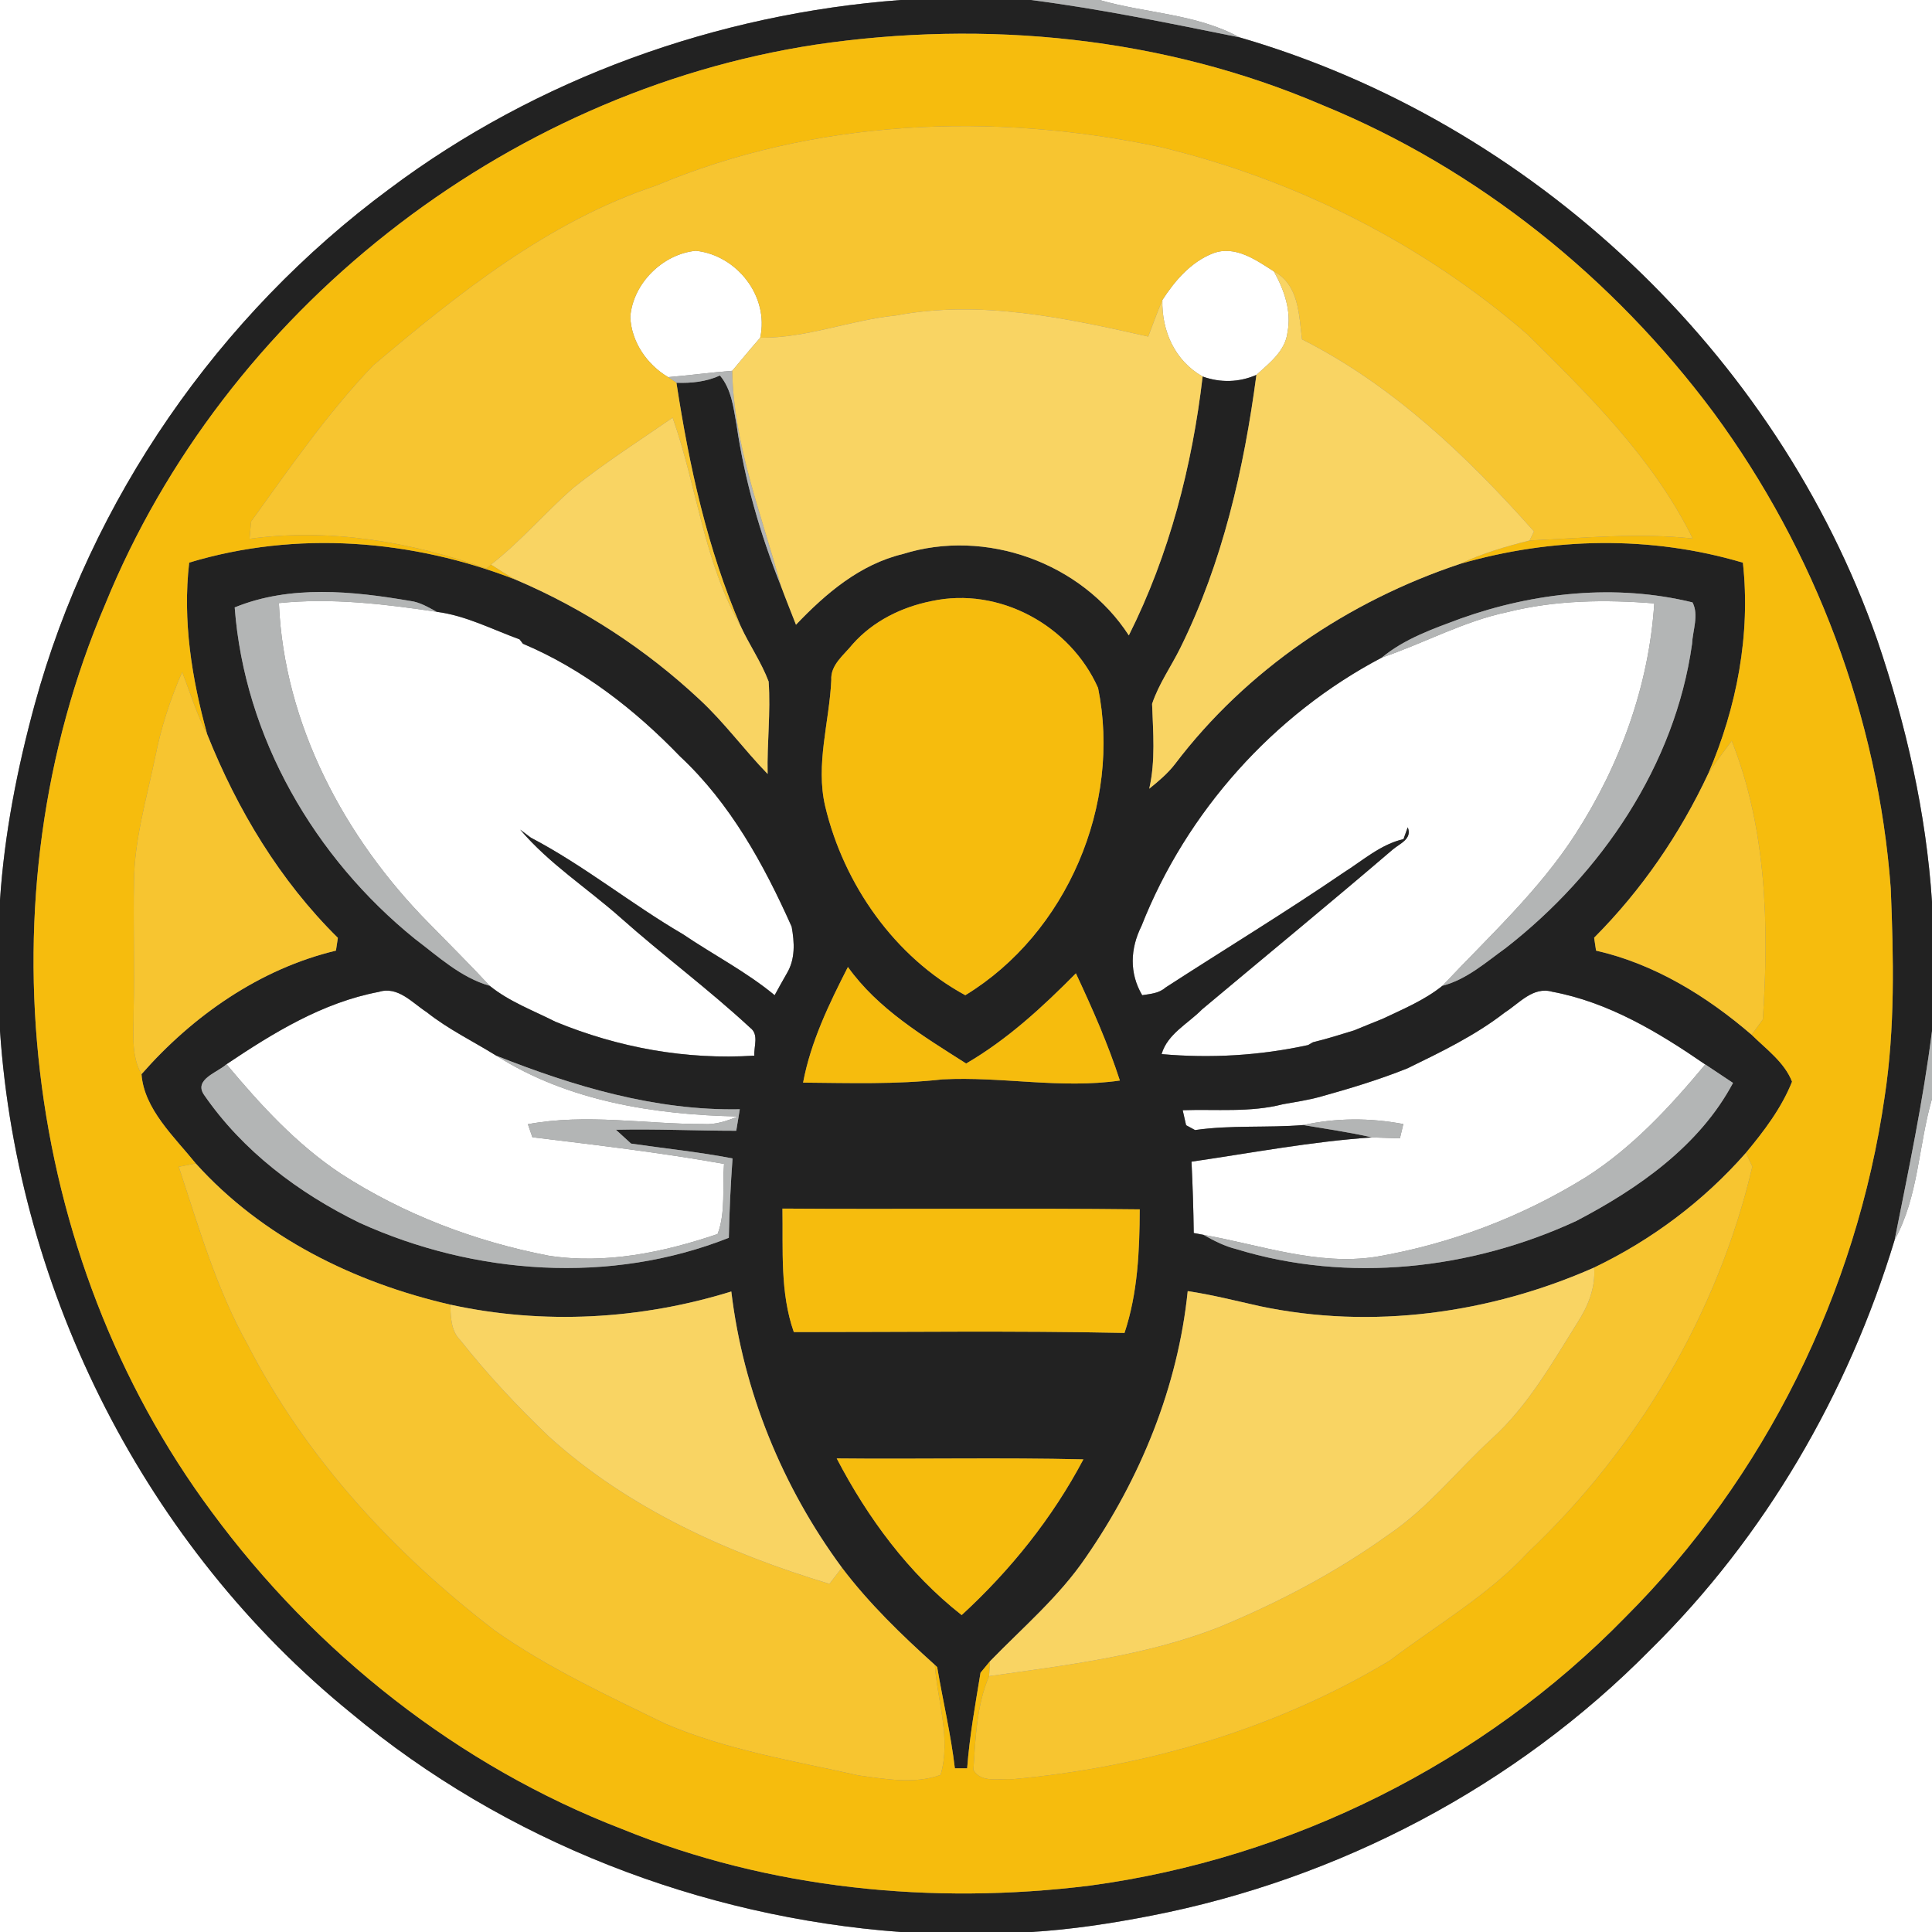 <?xml version="1.0" encoding="UTF-8" ?>
<!DOCTYPE svg PUBLIC "-//W3C//DTD SVG 1.1//EN" "http://www.w3.org/Graphics/SVG/1.1/DTD/svg11.dtd">
<svg width="250pt" height="250pt" viewBox="0 0 250 250" version="1.1" xmlns="http://www.w3.org/2000/svg">
<rect x="0" y="0" width="250" height="250" fill="#808080" stroke="none"/>
<g id="#ffffffff">
<path fill="#ffffff" opacity="1.00" d=" M 0.00 0.00 L 116.56 0.00 C 92.81 1.77 69.48 10.13 50.38 24.45 C 28.27 40.80 11.73 64.64 4.48 91.19 C 2.23 99.46 0.57 107.91 0.00 116.47 L 0.00 0.00 Z" />
<path fill="#ffffff" opacity="1.00" d=" M 142.28 0.00 L 250.00 0.00 L 250.00 116.70 C 249.24 105.14 246.64 93.75 242.91 82.80 C 229.88 45.62 198.21 15.80 160.38 4.83 C 154.79 1.77 148.29 1.74 142.28 0.00 Z" />
<path fill="#ffffff" opacity="1.00" d=" M 81.56 41.02 C 81.89 36.69 85.75 32.87 90.03 32.45 C 95.35 33.01 99.55 38.34 98.37 43.70 C 97.14 45.10 95.95 46.55 94.75 47.98 C 91.98 48.19 89.23 48.57 86.46 48.80 C 83.72 47.18 81.70 44.25 81.56 41.02 Z" />
<path fill="#ffffff" opacity="1.00" d=" M 150.41 38.82 C 152.04 36.30 154.12 33.88 156.99 32.77 C 159.84 31.71 162.55 33.65 164.84 35.12 C 166.17 37.51 167.14 40.23 166.60 43.00 C 166.33 45.41 164.25 46.99 162.58 48.51 C 160.34 49.49 157.91 49.55 155.62 48.72 C 152.04 46.71 150.31 42.83 150.41 38.82 Z" />
<path fill="#ffffff" opacity="1.00" d=" M 36.09 78.04 C 42.93 77.34 49.75 78.16 56.51 79.17 C 60.28 79.65 63.69 81.45 67.23 82.73 C 67.34 82.87 67.56 83.15 67.67 83.30 C 75.42 86.57 82.18 91.84 87.99 97.87 C 94.50 103.94 98.85 111.87 102.44 119.91 C 102.81 121.95 102.93 124.09 101.82 125.95 C 101.28 126.88 100.76 127.83 100.24 128.78 C 96.57 125.74 92.30 123.55 88.36 120.88 C 81.65 116.96 75.58 112.00 68.69 108.39 C 68.34 108.13 67.66 107.61 67.31 107.35 C 71.06 111.77 75.97 114.91 80.28 118.73 C 85.76 123.61 91.69 128.00 97.07 132.99 C 98.24 133.86 97.53 135.41 97.61 136.60 C 88.81 137.17 80.01 135.57 71.87 132.21 C 68.99 130.75 65.89 129.61 63.36 127.56 C 60.80 124.79 58.11 122.14 55.48 119.44 C 44.59 108.41 36.75 93.72 36.09 78.04 Z" />
<path fill="#ffffff" opacity="1.00" d=" M 195.12 79.19 C 201.31 77.65 207.74 77.57 214.06 78.08 C 213.38 88.70 209.63 98.98 203.89 107.89 C 199.14 115.27 192.62 121.21 186.65 127.56 C 184.34 129.42 181.57 130.57 178.92 131.83 C 177.69 132.33 176.45 132.82 175.23 133.33 C 173.46 133.88 171.69 134.43 169.89 134.87 L 169.27 135.23 C 163.05 136.59 156.66 136.97 150.31 136.40 C 151.07 133.78 153.74 132.46 155.55 130.61 C 163.77 123.72 172.08 116.90 180.22 109.93 C 181.14 109.15 182.78 108.55 182.16 107.05 C 182.02 107.43 181.75 108.19 181.61 108.58 C 178.66 109.26 176.37 111.33 173.87 112.91 C 166.31 118.07 158.49 122.82 150.80 127.80 C 149.96 128.55 148.84 128.61 147.80 128.78 C 146.11 125.92 146.25 122.75 147.70 119.84 C 153.51 105.08 164.79 92.45 178.81 85.09 C 184.29 83.23 189.42 80.37 195.12 79.19 Z" />
<path fill="#ffffff" opacity="1.00" d=" M 29.31 137.71 C 35.36 133.65 41.76 129.72 49.02 128.35 C 51.49 127.57 53.34 129.76 55.21 130.97 C 58.00 133.19 61.22 134.74 64.23 136.61 C 73.47 142.49 84.73 144.26 95.51 144.47 C 94.08 145.04 92.60 145.56 91.03 145.45 C 83.46 145.46 75.84 144.07 68.31 145.47 C 68.46 145.89 68.75 146.74 68.89 147.16 C 77.18 148.17 85.47 149.14 93.69 150.61 C 93.45 153.61 93.93 156.82 92.86 159.68 C 85.89 162.05 78.34 163.63 70.97 162.48 C 61.46 160.64 52.24 157.14 44.10 151.87 C 38.37 148.07 33.69 142.95 29.31 137.71 Z" />
<path fill="#ffffff" opacity="1.00" d=" M 194.72 131.02 C 196.59 129.83 198.38 127.62 200.85 128.33 C 208.14 129.68 214.63 133.59 220.66 137.74 C 216.14 143.17 211.27 148.46 205.27 152.29 C 196.97 157.45 187.68 160.98 178.05 162.63 C 170.46 163.80 163.11 161.09 155.74 159.79 C 155.42 159.73 154.79 159.61 154.47 159.55 C 154.43 156.47 154.33 153.39 154.18 150.32 C 161.95 149.19 169.70 147.71 177.54 147.18 C 178.74 147.22 179.95 147.26 181.15 147.30 C 181.26 146.84 181.48 145.91 181.59 145.45 C 177.30 144.64 172.91 144.64 168.64 145.58 C 163.98 145.96 159.28 145.56 154.64 146.23 L 153.48 145.60 L 153.04 143.66 C 157.35 143.51 161.78 143.98 166.00 142.89 C 167.65 142.59 169.33 142.35 170.95 141.89 C 174.73 140.84 178.49 139.70 182.13 138.24 C 186.48 136.12 190.88 134.00 194.72 131.02 Z" />
<path fill="#ffffff" opacity="1.00" d=" M 0.00 133.40 C 2.31 167.37 18.93 200.14 45.39 221.64 C 65.34 238.28 90.67 248.07 116.52 250.00 L 0.00 250.00 L 0.00 133.40 Z" />
<path fill="#ffffff" opacity="1.00" d=" M 245.17 160.43 C 248.27 154.80 248.24 148.23 250.00 142.18 L 250.00 250.00 L 133.44 250.00 C 138.66 249.68 143.83 248.89 148.95 247.89 C 173.25 243.16 196.12 231.15 213.52 213.51 C 228.37 198.89 239.14 180.35 245.17 160.43 Z" />
</g>
<g id="#222222ff">
<path fill="#222222" opacity="1.00" d=" M 116.56 0.00 L 133.41 0.00 C 142.48 1.16 151.43 3.03 160.38 4.83 C 198.21 15.80 229.88 45.62 242.91 82.80 C 246.64 93.75 249.24 105.14 250.00 116.70 L 250.00 133.42 C 248.85 142.51 246.95 151.46 245.17 160.43 C 239.14 180.35 228.37 198.89 213.52 213.51 C 196.12 231.15 173.25 243.16 148.95 247.89 C 143.83 248.89 138.66 249.68 133.44 250.00 L 116.52 250.00 C 90.67 248.07 65.34 238.28 45.39 221.64 C 18.93 200.14 2.31 167.37 0.00 133.40 L 0.00 116.47 C 0.57 107.91 2.23 99.46 4.48 91.19 C 11.73 64.64 28.27 40.80 50.38 24.45 C 69.48 10.13 92.81 1.77 116.56 0.00 M 105.52 5.78 C 65.13 11.96 29.05 40.34 13.62 78.18 C -2.62 116.16 2.76 162.45 27.39 195.63 C 40.83 213.88 59.33 228.53 80.53 236.69 C 99.59 244.45 120.66 246.52 141.01 244.00 C 167.09 240.49 191.93 228.12 210.32 209.26 C 228.38 191.22 240.23 167.19 243.87 141.94 C 245.23 133.01 245.03 123.94 244.66 114.94 C 243.02 92.82 234.89 71.27 221.76 53.42 C 208.80 36.00 191.27 21.83 171.12 13.60 C 150.57 4.77 127.55 2.52 105.52 5.78 Z" />
<path fill="#222222" opacity="1.00" d=" M 93.16 48.59 C 94.66 50.37 94.91 52.75 95.31 54.96 C 96.35 62.13 98.37 69.13 101.06 75.84 C 101.68 77.52 102.35 79.17 103.00 80.84 C 106.85 76.80 111.26 73.03 116.83 71.69 C 127.52 68.33 139.98 72.80 146.07 82.22 C 151.31 71.78 154.27 60.29 155.62 48.72 C 157.91 49.55 160.34 49.49 162.58 48.51 C 160.97 60.66 158.20 72.80 152.74 83.83 C 151.54 86.26 149.94 88.50 149.08 91.08 C 149.21 94.75 149.54 98.43 148.71 102.06 C 149.90 101.10 151.08 100.11 152.02 98.90 C 161.26 86.70 174.49 77.77 188.95 72.96 C 200.85 69.52 213.62 69.27 225.53 72.81 C 226.55 82.12 224.74 91.52 221.06 100.08 C 217.38 107.94 212.42 115.18 206.28 121.34 C 206.35 121.75 206.47 122.59 206.53 123.01 C 214.09 124.73 220.84 128.89 226.66 133.90 C 228.54 135.76 230.91 137.45 231.89 139.97 C 230.53 143.38 228.26 146.37 225.92 149.18 C 220.45 155.41 213.75 160.44 206.28 164.02 C 192.81 169.98 177.51 172.08 163.03 169.02 C 159.93 168.33 156.84 167.54 153.69 167.07 C 152.43 179.44 147.58 191.30 140.53 201.49 C 137.08 206.58 132.37 210.58 128.11 214.96 C 127.80 215.33 127.19 216.08 126.88 216.45 C 126.21 220.55 125.46 224.66 125.15 228.82 L 123.56 228.82 C 123.04 224.41 122.01 220.09 121.27 215.72 L 120.96 215.43 C 116.64 211.54 112.45 207.49 108.94 202.85 C 101.24 192.41 96.17 180.02 94.63 167.12 C 82.89 170.76 70.28 171.45 58.26 168.82 C 45.86 165.97 33.94 160.11 25.33 150.55 C 22.57 147.12 18.64 143.53 18.31 139.00 C 24.93 131.45 33.61 125.37 43.47 123.01 C 43.53 122.60 43.66 121.77 43.72 121.36 C 36.21 113.94 30.71 104.79 26.81 95.02 C 24.81 87.80 23.61 80.31 24.48 72.80 C 38.35 68.61 53.36 69.79 66.78 75.03 C 75.53 78.76 83.59 84.03 90.53 90.52 C 93.73 93.48 96.30 97.03 99.33 100.15 C 99.24 96.17 99.74 92.17 99.46 88.19 C 98.52 85.69 96.97 83.47 95.85 81.04 C 91.52 71.00 89.18 60.30 87.53 49.53 C 89.45 49.60 91.39 49.40 93.16 48.59 M 30.37 78.60 C 31.64 95.41 40.69 110.98 53.69 121.49 C 56.72 123.78 59.63 126.50 63.36 127.56 C 65.89 129.61 68.99 130.75 71.87 132.21 C 80.01 135.57 88.81 137.17 97.61 136.60 C 97.53 135.41 98.24 133.86 97.07 132.99 C 91.69 128.00 85.76 123.61 80.28 118.73 C 75.97 114.91 71.06 111.77 67.31 107.35 C 67.66 107.61 68.34 108.13 68.69 108.39 C 75.58 112.00 81.65 116.96 88.36 120.88 C 92.30 123.55 96.57 125.74 100.24 128.78 C 100.76 127.83 101.28 126.88 101.82 125.95 C 102.93 124.09 102.81 121.95 102.44 119.91 C 98.85 111.87 94.50 103.94 87.99 97.87 C 82.18 91.84 75.42 86.57 67.67 83.30 C 67.56 83.15 67.34 82.87 67.23 82.73 C 63.69 81.45 60.28 79.65 56.51 79.17 C 55.42 78.58 54.32 77.91 53.07 77.76 C 45.60 76.48 37.54 75.67 30.37 78.60 M 120.55 77.78 C 116.68 78.55 112.98 80.37 110.34 83.35 C 109.23 84.74 107.44 86.03 107.57 88.00 C 107.32 93.44 105.51 98.90 106.78 104.33 C 109.18 114.43 115.77 123.83 124.91 128.78 C 138.06 120.77 145.15 104.08 142.09 89.02 C 138.50 80.93 129.30 75.88 120.55 77.78 M 188.98 80.05 C 185.44 81.37 181.76 82.64 178.81 85.09 C 164.79 92.45 153.51 105.08 147.70 119.84 C 146.25 122.75 146.11 125.92 147.80 128.78 C 148.84 128.61 149.96 128.55 150.80 127.80 C 158.49 122.82 166.31 118.07 173.87 112.91 C 176.37 111.33 178.66 109.26 181.61 108.58 C 181.75 108.19 182.02 107.43 182.16 107.05 C 182.78 108.55 181.14 109.15 180.22 109.93 C 172.08 116.90 163.77 123.72 155.55 130.61 C 153.74 132.46 151.07 133.78 150.31 136.40 C 156.66 136.97 163.05 136.59 169.27 135.23 L 169.89 134.87 C 171.69 134.43 173.46 133.88 175.23 133.33 C 176.45 132.82 177.69 132.33 178.92 131.83 C 181.57 130.57 184.34 129.42 186.65 127.56 C 189.80 126.74 192.28 124.51 194.87 122.65 C 207.21 113.03 216.75 99.02 218.95 83.33 C 219.03 81.57 219.86 79.59 219.01 77.95 C 209.06 75.52 198.55 76.64 188.98 80.05 M 103.92 140.09 C 109.94 140.14 115.98 140.34 121.97 139.67 C 129.61 139.27 137.28 140.93 144.91 139.82 C 143.37 135.06 141.34 130.48 139.22 125.95 C 134.90 130.32 130.36 134.51 125.02 137.62 C 119.48 134.09 113.60 130.57 109.72 125.13 C 107.29 129.89 104.91 134.80 103.92 140.09 M 29.31 137.71 C 28.19 138.77 25.01 139.67 26.41 141.68 C 31.41 148.94 38.66 154.39 46.53 158.23 C 61.40 164.98 78.98 166.24 94.31 160.17 C 94.38 156.75 94.54 153.32 94.79 149.90 C 90.44 149.06 86.04 148.62 81.66 147.98 L 79.70 146.19 C 84.89 146.07 90.08 146.32 95.27 146.32 C 95.42 145.39 95.58 144.47 95.73 143.54 C 84.83 143.74 74.25 140.59 64.23 136.61 C 61.22 134.74 58.00 133.19 55.21 130.97 C 53.34 129.76 51.49 127.57 49.02 128.35 C 41.76 129.72 35.36 133.65 29.31 137.71 M 194.72 131.02 C 190.88 134.00 186.48 136.12 182.13 138.24 C 178.49 139.70 174.73 140.84 170.95 141.89 C 169.33 142.35 167.65 142.59 166.00 142.89 C 161.78 143.98 157.35 143.51 153.04 143.66 L 153.48 145.60 L 154.64 146.23 C 159.28 145.56 163.98 145.96 168.64 145.58 C 171.61 146.09 174.60 146.50 177.54 147.18 C 169.70 147.71 161.95 149.19 154.18 150.32 C 154.33 153.39 154.43 156.47 154.47 159.55 C 154.79 159.61 155.42 159.73 155.74 159.79 C 157.08 160.55 158.48 161.27 160.00 161.64 C 174.41 166.06 190.36 164.29 203.95 158.00 C 211.96 153.83 219.93 148.26 224.25 140.13 C 223.05 139.33 221.86 138.53 220.66 137.74 C 214.63 133.59 208.14 129.68 200.85 128.33 C 198.38 127.62 196.59 129.83 194.72 131.02 M 101.25 156.39 C 101.34 161.73 100.92 167.25 102.72 172.37 C 116.98 172.38 131.25 172.18 145.51 172.48 C 147.22 167.36 147.46 161.85 147.48 156.49 C 132.07 156.31 116.66 156.50 101.25 156.39 M 108.27 188.72 C 112.27 196.40 117.59 203.62 124.44 208.99 C 130.75 203.19 136.18 196.43 140.19 188.84 C 129.55 188.59 118.91 188.83 108.27 188.72 Z" />
</g>
<g id="#b3b5b5ff">
<path fill="#b3b5b5" opacity="1.00" d=" M 133.41 0.00 L 142.28 0.00 C 148.29 1.74 154.79 1.77 160.38 4.83 C 151.43 3.03 142.48 1.16 133.41 0.00 Z" />
<path fill="#b3b5b5" opacity="1.00" d=" M 86.46 48.80 C 89.23 48.57 91.98 48.19 94.75 47.98 C 94.93 57.63 98.58 66.65 101.06 75.84 C 98.37 69.13 96.35 62.13 95.31 54.96 C 94.91 52.75 94.66 50.37 93.16 48.59 C 91.39 49.40 89.45 49.60 87.53 49.53 C 87.26 49.34 86.73 48.98 86.46 48.80 Z" />
<path fill="#b3b5b5" opacity="1.00" d=" M 30.37 78.60 C 37.54 75.67 45.60 76.48 53.07 77.76 C 54.32 77.91 55.42 78.58 56.51 79.17 C 49.75 78.16 42.93 77.34 36.09 78.04 C 36.75 93.72 44.59 108.41 55.48 119.44 C 58.11 122.14 60.80 124.79 63.36 127.56 C 59.63 126.50 56.72 123.78 53.69 121.49 C 40.69 110.98 31.64 95.41 30.37 78.60 Z" />
<path fill="#b3b5b5" opacity="1.00" d=" M 188.98 80.05 C 198.55 76.64 209.06 75.52 219.01 77.95 C 219.86 79.59 219.03 81.57 218.95 83.33 C 216.75 99.02 207.21 113.03 194.87 122.65 C 192.28 124.51 189.80 126.74 186.65 127.56 C 192.62 121.21 199.14 115.27 203.89 107.89 C 209.63 98.98 213.38 88.70 214.06 78.08 C 207.74 77.57 201.31 77.65 195.12 79.19 C 189.42 80.37 184.29 83.23 178.81 85.09 C 181.76 82.64 185.44 81.37 188.98 80.05 Z" />
<path fill="#b3b5b5" opacity="1.00" d=" M 245.17 160.43 C 246.95 151.46 248.85 142.51 250.00 133.42 L 250.00 142.18 C 248.24 148.23 248.27 154.80 245.17 160.43 Z" />
<path fill="#b3b5b5" opacity="1.00" d=" M 64.23 136.61 C 74.25 140.59 84.83 143.74 95.73 143.54 C 95.58 144.47 95.42 145.39 95.27 146.32 C 90.08 146.32 84.89 146.07 79.70 146.19 L 81.66 147.98 C 86.04 148.62 90.44 149.06 94.79 149.90 C 94.54 153.32 94.38 156.75 94.31 160.17 C 78.98 166.24 61.40 164.98 46.53 158.23 C 38.66 154.39 31.41 148.94 26.41 141.68 C 25.01 139.67 28.19 138.77 29.31 137.71 C 33.69 142.95 38.37 148.07 44.10 151.87 C 52.24 157.14 61.46 160.64 70.97 162.48 C 78.34 163.63 85.89 162.05 92.86 159.68 C 93.93 156.82 93.45 153.61 93.69 150.61 C 85.47 149.14 77.18 148.17 68.89 147.16 C 68.75 146.74 68.46 145.89 68.31 145.47 C 75.84 144.07 83.46 145.46 91.03 145.45 C 92.60 145.56 94.08 145.04 95.51 144.47 C 84.73 144.26 73.47 142.49 64.23 136.61 Z" />
<path fill="#b3b5b5" opacity="1.00" d=" M 220.66 137.74 C 221.86 138.53 223.05 139.33 224.25 140.13 C 219.93 148.26 211.96 153.83 203.95 158.00 C 190.36 164.29 174.41 166.06 160.00 161.64 C 158.48 161.27 157.08 160.55 155.74 159.79 C 163.11 161.09 170.46 163.80 178.05 162.63 C 187.68 160.98 196.97 157.45 205.27 152.29 C 211.27 148.46 216.14 143.17 220.66 137.74 Z" />
<path fill="#b3b5b5" opacity="1.00" d=" M 168.64 145.58 C 172.91 144.64 177.30 144.64 181.59 145.45 C 181.48 145.91 181.26 146.84 181.15 147.30 C 179.95 147.26 178.74 147.22 177.54 147.18 C 174.60 146.50 171.61 146.09 168.64 145.58 Z" />
</g>
<g id="#f6bc0dff">
<path fill="#f6bc0d" opacity="1.00" d=" M 105.52 5.78 C 127.55 2.52 150.57 4.77 171.12 13.60 C 191.27 21.83 208.80 36.00 221.76 53.42 C 234.89 71.27 243.02 92.82 244.66 114.94 C 245.03 123.94 245.23 133.01 243.87 141.94 C 240.23 167.19 228.38 191.22 210.32 209.26 C 191.93 228.12 167.09 240.49 141.01 244.00 C 120.66 246.52 99.59 244.45 80.53 236.69 C 59.33 228.53 40.83 213.88 27.39 195.63 C 2.76 162.45 -2.62 116.16 13.62 78.18 C 29.05 40.34 65.13 11.96 105.52 5.78 M 84.87 24.03 C 70.98 28.65 59.33 37.96 48.30 47.28 C 42.37 53.46 37.49 60.56 32.49 67.49 C 32.44 68.04 32.34 69.16 32.29 69.72 C 42.63 68.30 53.17 70.10 62.93 73.57 L 63.54 73.06 C 64.61 73.73 65.66 74.45 66.78 75.03 C 53.36 69.79 38.35 68.61 24.48 72.80 C 23.61 80.31 24.81 87.80 26.81 95.02 C 25.45 92.45 24.62 89.66 23.57 86.96 C 22.03 90.51 20.82 94.19 20.08 97.99 C 18.99 103.28 17.40 108.54 17.34 113.99 C 17.23 119.64 17.43 125.29 17.29 130.94 C 17.32 133.64 16.91 136.53 18.31 139.00 C 18.64 143.53 22.57 147.12 25.33 150.55 C 24.78 150.66 23.68 150.87 23.13 150.98 C 25.71 158.76 27.99 166.74 32.01 173.93 C 39.54 188.62 51.00 201.01 64.04 211.00 C 70.90 215.82 78.52 219.36 86.03 223.02 C 94.02 226.45 102.67 227.85 111.11 229.74 C 114.57 230.21 118.36 230.90 121.71 229.67 C 123.09 225.01 121.30 220.13 120.96 215.43 L 121.27 215.72 C 122.01 220.09 123.04 224.41 123.56 228.82 L 125.15 228.82 C 125.46 224.66 126.21 220.55 126.88 216.45 C 127.19 216.08 127.80 215.33 128.11 214.96 C 128.08 215.44 128.02 216.40 127.99 216.89 C 126.36 220.71 126.23 224.93 125.96 229.02 C 126.95 230.77 129.34 230.11 130.99 230.23 C 148.11 228.69 165.08 223.75 179.84 214.87 C 185.90 210.28 192.58 206.44 197.78 200.82 C 211.92 187.42 222.29 169.94 226.75 150.96 C 226.54 150.51 226.13 149.62 225.92 149.18 C 228.26 146.37 230.53 143.38 231.89 139.97 C 230.91 137.45 228.54 135.76 226.66 133.90 C 227.02 133.41 227.75 132.41 228.11 131.91 C 228.91 119.83 228.62 107.27 224.08 95.86 C 223.06 97.26 222.01 98.63 221.06 100.08 C 224.74 91.52 226.55 82.12 225.53 72.81 C 213.62 69.27 200.85 69.52 188.95 72.96 C 191.82 71.59 194.86 70.71 197.93 69.94 C 204.94 69.61 211.98 68.92 219.03 69.68 C 213.97 59.39 205.68 51.21 197.62 43.24 C 184.05 31.49 167.60 23.23 150.16 19.03 C 128.55 14.45 105.38 15.39 84.87 24.03 Z" />
<path fill="#f6bc0d" opacity="1.00" d=" M 120.55 77.78 C 129.30 75.88 138.50 80.93 142.09 89.02 C 145.15 104.08 138.06 120.77 124.91 128.78 C 115.77 123.83 109.18 114.43 106.78 104.33 C 105.51 98.90 107.32 93.44 107.57 88.00 C 107.44 86.03 109.23 84.74 110.34 83.35 C 112.98 80.37 116.68 78.55 120.55 77.78 Z" />
<path fill="#f6bc0d" opacity="1.00" d=" M 103.92 140.09 C 104.91 134.80 107.29 129.89 109.72 125.13 C 113.60 130.57 119.48 134.09 125.02 137.62 C 130.36 134.51 134.90 130.32 139.22 125.95 C 141.34 130.48 143.37 135.06 144.91 139.82 C 137.28 140.93 129.61 139.27 121.97 139.67 C 115.98 140.34 109.94 140.14 103.92 140.09 Z" />
<path fill="#f6bc0d" opacity="1.00" d=" M 101.25 156.39 C 116.66 156.50 132.07 156.31 147.48 156.49 C 147.46 161.85 147.22 167.36 145.51 172.48 C 131.25 172.18 116.98 172.38 102.72 172.37 C 100.92 167.25 101.34 161.73 101.25 156.39 Z" />
<path fill="#f6bc0d" opacity="1.00" d=" M 108.27 188.72 C 118.91 188.83 129.55 188.59 140.19 188.84 C 136.18 196.43 130.75 203.19 124.44 208.99 C 117.59 203.62 112.27 196.40 108.27 188.72 Z" />
</g>
<g id="#f7c530ff">
<path fill="#f7c530" opacity="1.00" d=" M 84.87 24.03 C 105.38 15.39 128.55 14.45 150.16 19.03 C 167.60 23.23 184.05 31.49 197.62 43.24 C 205.68 51.21 213.97 59.39 219.03 69.68 C 211.98 68.92 204.94 69.61 197.93 69.94 C 198.07 69.65 198.35 69.06 198.49 68.76 C 189.84 59.02 180.21 49.84 168.48 43.91 C 168.08 40.72 168.09 36.86 164.84 35.12 C 162.55 33.65 159.84 31.71 156.99 32.77 C 154.12 33.88 152.04 36.30 150.41 38.82 C 149.76 40.38 149.18 41.97 148.58 43.55 C 137.94 41.15 126.86 38.76 115.96 40.82 C 110.03 41.41 104.39 43.77 98.37 43.70 C 99.55 38.34 95.35 33.01 90.03 32.45 C 85.75 32.87 81.89 36.69 81.56 41.02 C 81.70 44.25 83.72 47.18 86.46 48.80 C 86.73 48.98 87.26 49.34 87.53 49.53 C 89.18 60.30 91.52 71.00 95.85 81.04 C 91.06 72.71 90.19 62.98 87.04 54.05 C 82.71 57.04 78.26 59.88 74.15 63.16 C 70.51 66.36 67.36 70.08 63.54 73.06 L 62.93 73.57 C 53.17 70.10 42.63 68.30 32.29 69.72 C 32.34 69.16 32.44 68.04 32.49 67.49 C 37.49 60.56 42.37 53.46 48.30 47.28 C 59.33 37.96 70.98 28.65 84.87 24.03 Z" />
<path fill="#f7c530" opacity="1.00" d=" M 23.57 86.96 C 24.62 89.66 25.45 92.45 26.81 95.02 C 30.71 104.79 36.21 113.94 43.72 121.36 C 43.66 121.77 43.53 122.60 43.47 123.01 C 33.61 125.37 24.93 131.45 18.31 139.00 C 16.91 136.53 17.32 133.64 17.29 130.94 C 17.43 125.29 17.23 119.64 17.34 113.99 C 17.40 108.54 18.99 103.28 20.08 97.99 C 20.82 94.19 22.03 90.51 23.57 86.96 Z" />
<path fill="#f7c530" opacity="1.00" d=" M 221.06 100.08 C 222.01 98.63 223.06 97.26 224.08 95.86 C 228.62 107.27 228.91 119.83 228.11 131.91 C 227.75 132.41 227.02 133.41 226.66 133.90 C 220.84 128.89 214.09 124.73 206.53 123.01 C 206.47 122.59 206.35 121.75 206.28 121.34 C 212.42 115.18 217.38 107.94 221.06 100.08 Z" />
<path fill="#f7c530" opacity="1.00" d=" M 206.28 164.02 C 213.75 160.44 220.45 155.41 225.92 149.18 C 226.13 149.62 226.54 150.51 226.75 150.96 C 222.29 169.94 211.92 187.42 197.78 200.82 C 192.58 206.44 185.90 210.28 179.84 214.87 C 165.08 223.75 148.11 228.69 130.99 230.23 C 129.34 230.11 126.95 230.77 125.96 229.02 C 126.23 224.93 126.36 220.71 127.99 216.89 C 138.05 215.46 148.24 214.28 157.77 210.54 C 165.47 207.36 172.90 203.45 179.68 198.58 C 184.77 195.15 188.58 190.25 193.08 186.13 C 197.69 181.93 200.80 176.46 204.07 171.23 C 205.47 169.07 206.49 166.64 206.28 164.02 Z" />
<path fill="#f7c530" opacity="1.00" d=" M 23.13 150.98 C 23.68 150.87 24.78 150.66 25.33 150.55 C 33.94 160.11 45.86 165.97 58.26 168.82 C 58.34 170.41 58.33 172.18 59.55 173.40 C 63.07 177.84 66.94 181.99 71.04 185.90 C 81.30 195.20 94.19 200.99 107.33 204.95 C 107.73 204.42 108.54 203.37 108.94 202.85 C 112.45 207.49 116.64 211.54 120.96 215.43 C 121.30 220.13 123.09 225.01 121.71 229.67 C 118.36 230.90 114.57 230.21 111.11 229.74 C 102.67 227.85 94.02 226.45 86.03 223.02 C 78.52 219.36 70.90 215.82 64.04 211.00 C 51.00 201.01 39.54 188.62 32.01 173.93 C 27.99 166.74 25.71 158.76 23.13 150.98 Z" />
</g>
<g id="#f9d463ff">
<path fill="#f9d463" opacity="1.00" d=" M 164.84 35.12 C 168.09 36.86 168.08 40.72 168.48 43.91 C 180.21 49.84 189.84 59.02 198.49 68.76 C 198.35 69.06 198.07 69.65 197.93 69.94 C 194.86 70.71 191.82 71.59 188.95 72.96 C 174.49 77.77 161.26 86.70 152.02 98.90 C 151.08 100.11 149.90 101.10 148.71 102.06 C 149.54 98.43 149.21 94.75 149.08 91.08 C 149.94 88.50 151.54 86.26 152.74 83.83 C 158.20 72.80 160.97 60.66 162.58 48.51 C 164.25 46.99 166.33 45.41 166.60 43.00 C 167.14 40.23 166.17 37.51 164.84 35.12 Z" />
<path fill="#f9d463" opacity="1.00" d=" M 148.58 43.55 C 149.18 41.97 149.76 40.38 150.41 38.82 C 150.31 42.83 152.04 46.71 155.62 48.72 C 154.27 60.29 151.31 71.78 146.07 82.22 C 139.98 72.80 127.52 68.33 116.83 71.69 C 111.26 73.03 106.85 76.80 103.00 80.84 C 102.35 79.17 101.68 77.52 101.06 75.84 C 98.58 66.65 94.93 57.63 94.75 47.98 C 95.95 46.55 97.14 45.10 98.37 43.70 C 104.39 43.77 110.03 41.41 115.96 40.82 C 126.86 38.76 137.94 41.15 148.58 43.55 Z" />
<path fill="#f9d463" opacity="1.00" d=" M 74.15 63.16 C 78.26 59.88 82.71 57.04 87.04 54.05 C 90.19 62.98 91.06 72.71 95.85 81.04 C 96.97 83.47 98.52 85.69 99.46 88.19 C 99.74 92.17 99.24 96.17 99.33 100.15 C 96.30 97.03 93.73 93.48 90.53 90.52 C 83.59 84.03 75.53 78.76 66.78 75.03 C 65.66 74.45 64.61 73.73 63.54 73.06 C 67.36 70.08 70.51 66.36 74.15 63.16 Z" />
<path fill="#f9d463" opacity="1.00" d=" M 163.03 169.02 C 177.51 172.08 192.81 169.98 206.28 164.02 C 206.49 166.64 205.47 169.07 204.07 171.23 C 200.80 176.46 197.69 181.93 193.08 186.13 C 188.58 190.25 184.77 195.15 179.68 198.58 C 172.90 203.45 165.47 207.36 157.77 210.54 C 148.24 214.28 138.05 215.46 127.99 216.89 C 128.02 216.40 128.08 215.44 128.11 214.96 C 132.37 210.58 137.08 206.58 140.53 201.49 C 147.58 191.30 152.43 179.44 153.69 167.07 C 156.84 167.54 159.93 168.33 163.03 169.02 Z" />
<path fill="#f9d463" opacity="1.00" d=" M 58.26 168.82 C 70.28 171.45 82.89 170.76 94.63 167.12 C 96.17 180.02 101.24 192.41 108.94 202.85 C 108.54 203.37 107.73 204.42 107.33 204.95 C 94.19 200.99 81.30 195.20 71.04 185.90 C 66.94 181.99 63.07 177.84 59.55 173.40 C 58.33 172.18 58.34 170.41 58.26 168.82 Z" />
</g>
</svg>
